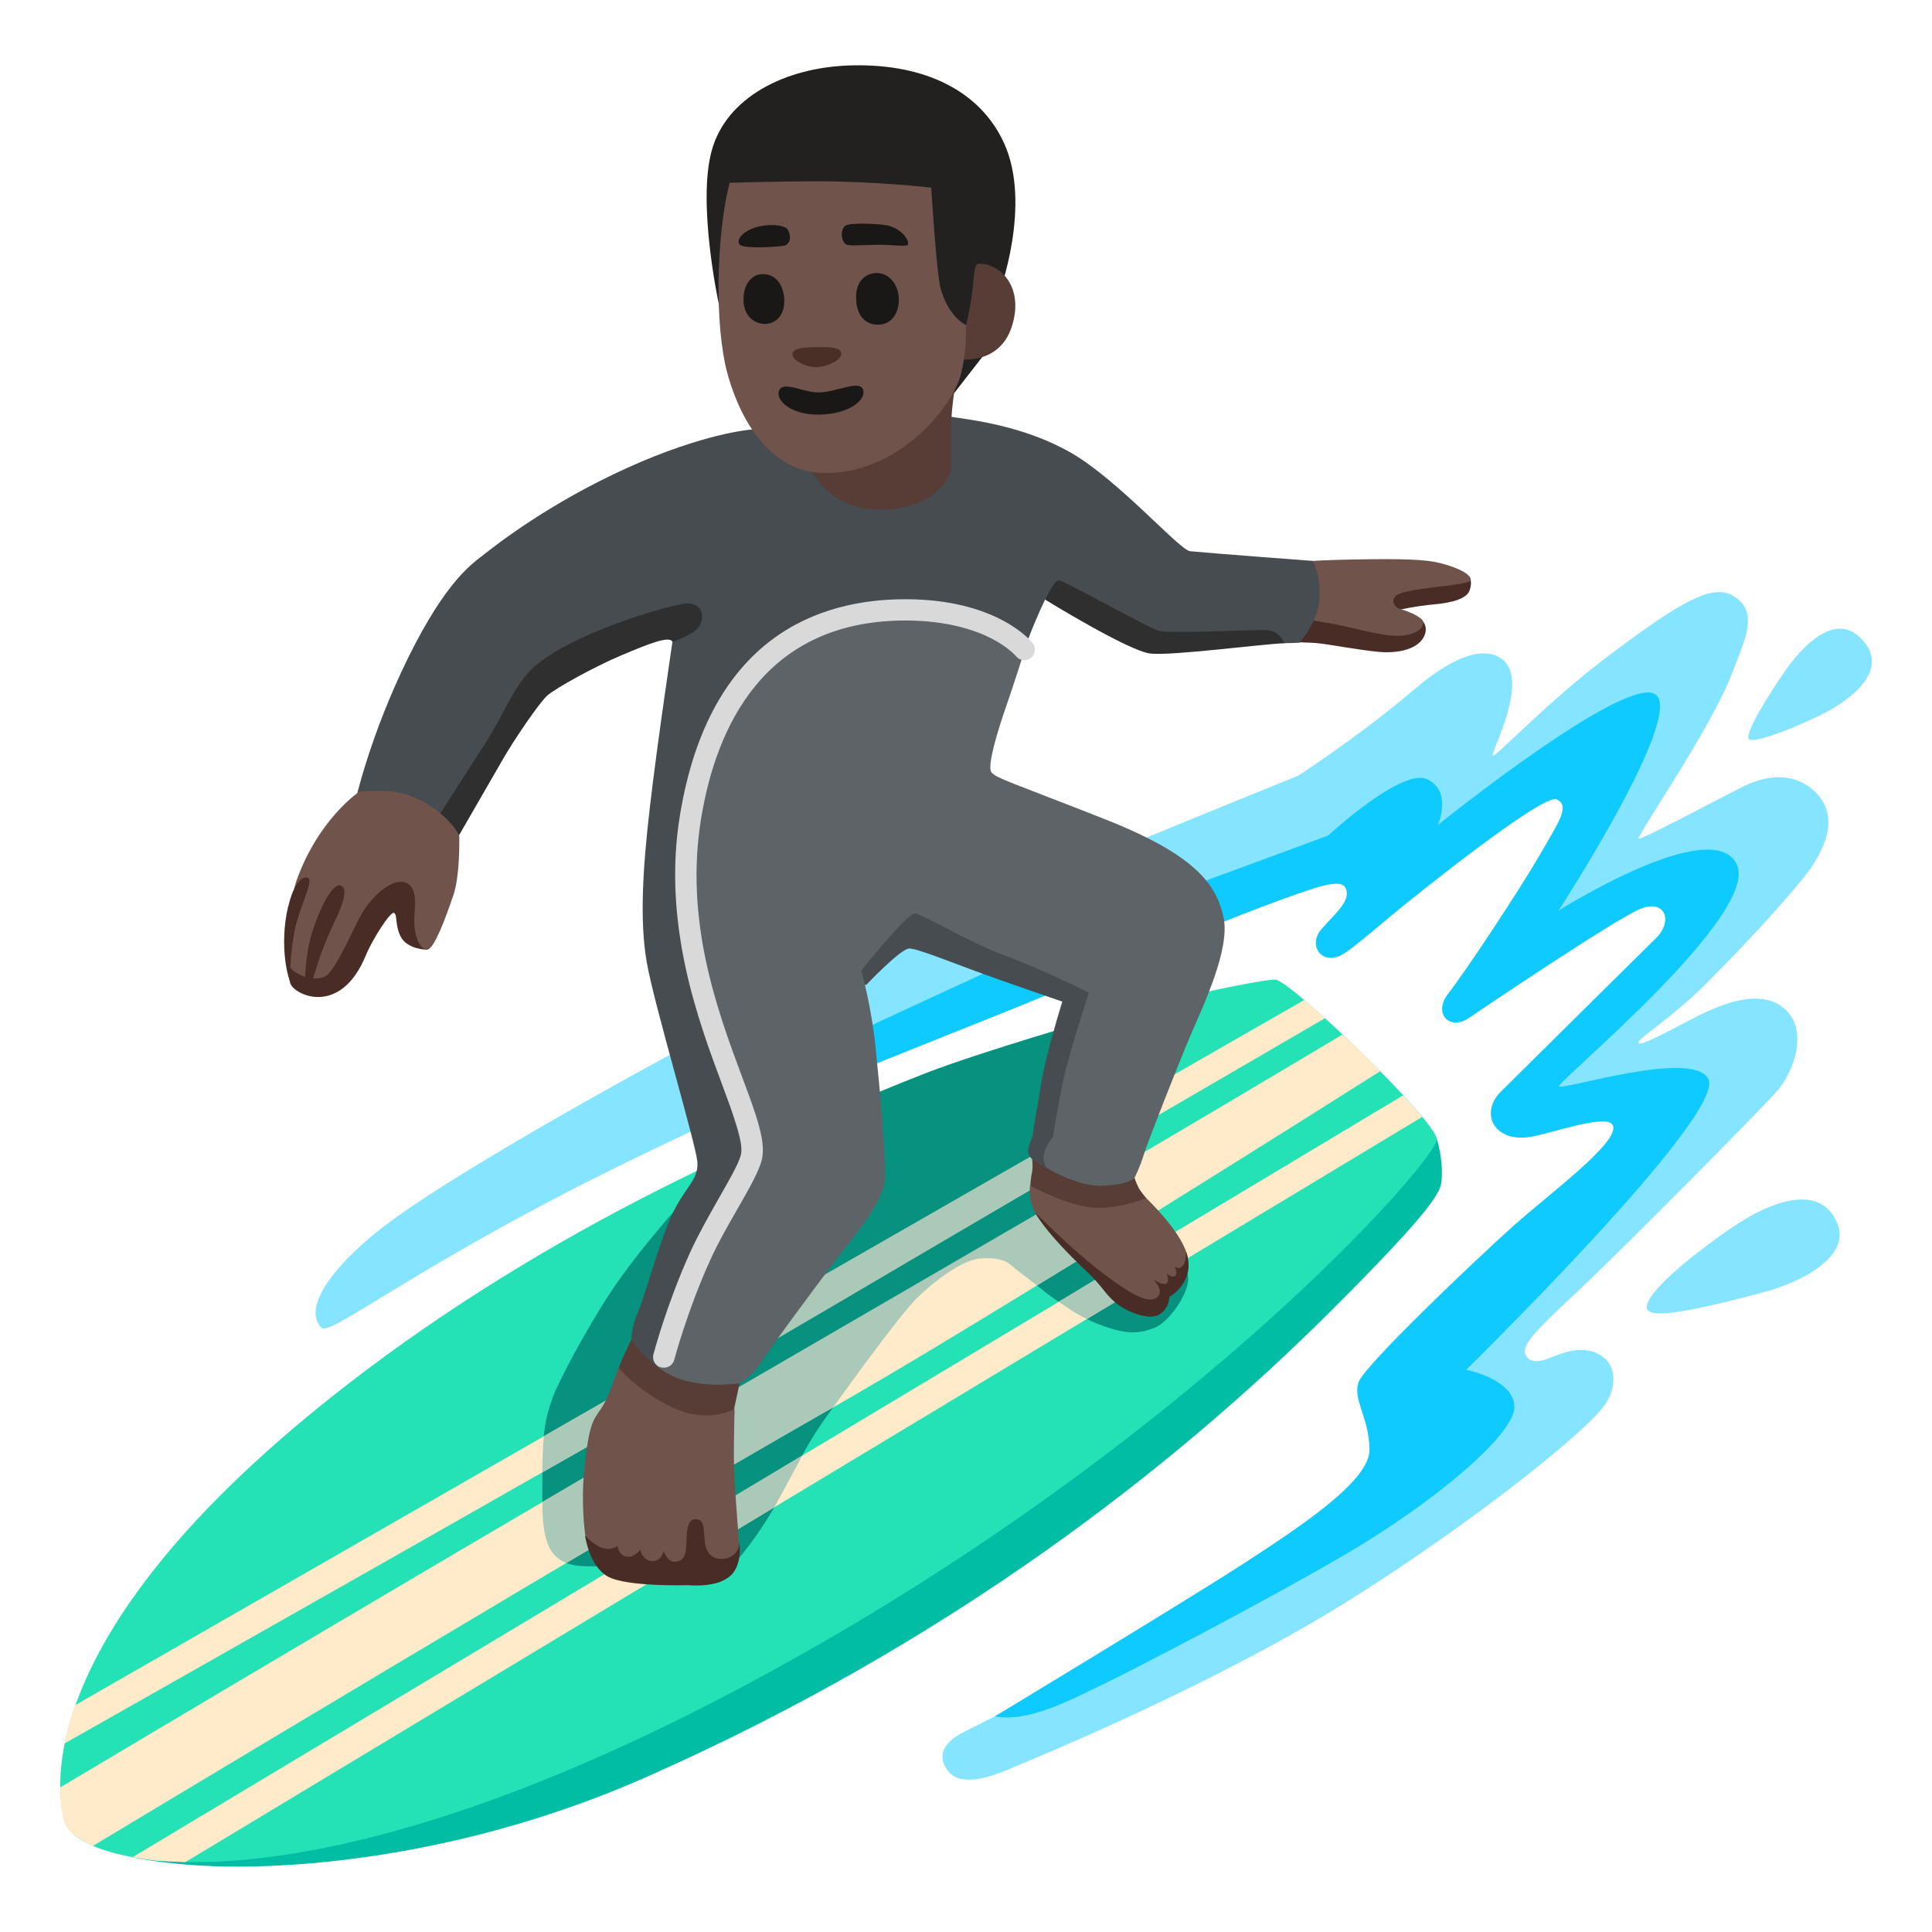 <?xml version="1.0" encoding="utf-8"?>
<!-- Generator: Adobe Illustrator 26.3.1, SVG Export Plug-In . SVG Version: 6.00 Build 0)  -->
<svg version="1.1" id="a" xmlns="http://www.w3.org/2000/svg" xmlns:xlink="http://www.w3.org/1999/xlink" x="0px" y="0px"
	 viewBox="0 0 128 128" style="enable-background:new 0 0 128 128;" xml:space="preserve">
<path style="fill:#492C25;" d="M90.41,38.01l-5.86,2.51l0.86,2.02c0,0,1.46,0.02,1.95,0.08c0.88,0.1,2.46,0.41,3.89,0.56
	s2.82-0.2,3.15-1.14c0.26-0.73-0.38-1.11-0.38-1.11l-1.62-0.47c0,0,1.43-0.32,2.62-0.42s2.12-0.38,2.33-0.89c0.24-0.6,0-0.95,0-0.95
	l-6.93-0.19C90.42,38.01,90.41,38.01,90.41,38.01z"/>
<path style="fill:#232020;" d="M50.99,25.61l-3.38-5.54c0,0-1.42-6.58-0.46-10.08c0.95-3.5,4.83-5.57,9.35-5.66
	c4.84-0.1,8.45,1.73,10.01,5.13c1.89,4.1-0.33,10.02-0.33,10.02l-1.04,4.09l-2.59,3.33l-11.57-1.3h0.01L50.99,25.61z"/>
<path style="fill:#85E4FF;" d="M86.92,102.19L65.9,113.72c0,0-2,1-2.34,1.19c-0.71,0.42-1.59,1.2-0.83,2.32s2.52,0.66,4.07,0
	c1.5-0.64,13.73-5.58,23.07-11.51c7.49-4.76,14.28-10.12,16.15-12.26c1.16-1.32,1.05-2.77,0.34-3.42c-1.23-1.13-2.9-0.38-3.65-0.08
	s-1.45,0.36-1.66-0.28s0.89-1.71,3.54-4.19s11.92-11.81,13.12-13.18s1.96-3.87,0.77-5.22c-1.42-1.62-3.89-0.88-6.31,0.38
	c-1.75,0.91-3.57,1.91-3.62,1.62s2.17-1.63,4.33-3.77c3.09-3.06,6.24-6.58,7.09-7.81c1.44-2.09,1.59-3.85,0.2-5.13
	c-1.08-0.99-2.73-1.26-4.74-0.24c-2.54,1.29-6.7,3.52-6.87,3.42s4.88-7.45,6.17-10.89c0.84-2.25,1.9-4.16,0.06-5.21
	c-1.36-0.78-3.4,0.39-7.87,3.72c-4.48,3.34-7.83,7.02-8.02,6.88s2.58-5.13,0.52-6.46c-1.15-0.75-3.08-0.18-5.7,2.06
	c-3.6,3.07-7.71,5.73-7.71,5.73S61.15,61.43,54.16,64.81c-6.98,3.37-22.46,11.86-28.15,16.01c-3.7,2.7-6.08,5.78-4.71,7.15
	c0.55,0.55,5.7-3.62,17.39-9.56c7.26-3.69,20.1-9.42,20.1-9.42l15.38-6.32l17.76-5.42l6.97-4.3l7.22-4.09l-4.09,11.88l9.39-2.57
	l0.56,3.05l-10.52,11.4h7.79l-1.04,3.05L93.92,92.13l-0.72,5.3L86.92,102.19L86.92,102.19L86.92,102.19z"/>
<path style="fill:#0FCAFF;" d="M65.9,113.72c0,0,12.77-7.72,16.32-10.02c3.55-2.31,8.51-5.5,8.51-7.63s-1.15-3.37-0.71-4.52
	s7.72-8.07,10.2-10.29c2.48-2.22,7.08-5.58,6.64-6.69c-0.33-0.83-3.93,0.48-5.4,0.74c-2.48,0.44-3.45-1.56-2.03-2.98
	c1.42-1.42,9.47-9.37,10.27-10.16c1.18-1.15,0.62-2.65-1.06-1.94s-10.57,6.69-11.25,7.17c-1.35,0.96-2.49-0.26-1.43-1.59
	s4.7-6.83,6.03-9.13s2.04-3.28,1.15-3.72s-9.59,6.57-10.56,7.37s-2.93,2.48-3.54,2.85c-1.46,0.89-2.42-0.54-1.5-1.61
	s2.02-1.91,1.6-2.75c-0.17-0.33-0.74-0.4-2.13,0.05c-5.07,1.62-16.71,6.7-19.95,7.99c-4.37,1.74-10.9,4.37-10.9,4.37l-0.53-2.31
	c0,0,16.76-7.89,20.75-9.31S88,55.35,88,55.35s4.88-4.52,6.56-3.72s0.71,3.02,0.71,3.02s12.68-10.2,14.46-8.6
	c1.77,1.6-6.47,14.28-6.47,14.28s10.11-6.39,11.79-3.1c1.68,3.28-11.85,14.39-11.75,14.73s8.93-2.51,9.89-0.45
	c1.12,2.41-16.05,19.24-16.05,19.24s3.19,0.62,3.19,2.48s-5.45,6.38-11.04,9.66c-5.59,3.28-14.51,7.9-16.37,8.78
	c-1.86,0.89-4.79,2.48-7.01,2.04l0,0L65.9,113.72z"/>
<path style="fill:#00BDA3;" d="M63.46,97.75L8.78,123.04c0,0,2.95,0.72,7.94,0.62c6.41-0.13,16.1-1.49,26.2-5.97
	c20.03-8.88,34.88-20.48,45.34-30.92c6.8-6.79,7.16-7.81,7.24-8.49c0.15-1.41-0.3-2.8-0.3-2.8L63.46,97.75L63.46,97.75L63.46,97.75z
	"/>
<path style="fill:#24E2B5;" d="M84.5,64.9c-1.07-0.12-33.5,5.82-60.11,25.78C0.8,108.38,3.91,119.82,4.38,120.89
	c1.19,2.73,15.14,6.38,43.77-8.59c29.62-15.49,47.16-35.52,47.04-36.83S85.57,65.02,84.5,64.9z"/>
<path style="fill:#06927F;" d="M46.04,78.7c0,0-3.5,3.74-5.64,7c-1.67,2.54-3.46,5.97-3.79,6.9c-0.49,1.38-0.68,2.28-0.68,5.34
	s-0.06,5.24,1.93,5.72c0.57,0.14,1.41,0.11,2.06,0.11c1.13,0,2.13-0.1,2.13-0.1l6.61-0.1c0,0,1.65-1.75,3.25-4.81
	s1.89-3.59,3.3-5.54c1.41-1.94,8.16-8.5,8.16-8.5l5.3,0.42c0,0,2.13,1.81,3.98,2.54c1.85,0.73,2.72,0.73,3.84,0.29
	s2.62-2.82,2.14-3.64s-5.83-6.17-5.83-6.17l-0.15-10.69c0,0-7.43,2.14-11.22,3.59c-3.79,1.46-13.5,5.64-13.5,5.64L46.04,78.7
	L46.04,78.7L46.04,78.7z"/>
<path style="fill:#FFEBC9;" d="M3.99,118.42c0,0,32.75-19.54,48.79-28.69s36.16-21.19,36.16-21.19s0.47,0.44,1.03,0.96
	c0.51,0.47,1.47,1.47,1.47,1.47S64.89,87.81,54.37,93.71C43.85,99.61,6.15,122.3,6.15,122.3s-1.45-0.64-1.81-1.4
	S3.99,118.43,3.99,118.42L3.99,118.42L3.99,118.42z"/>
<path style="fill:#FFEBC9;" d="M4.29,115.5c0,0,43.38-24.54,51.7-29.47c8.31-4.93,31.79-18.57,31.79-18.57s-0.46-0.43-0.68-0.62
	s-0.69-0.59-0.69-0.59L5,112.96c0,0-0.23,0.57-0.36,1.02c-0.18,0.63-0.35,1.51-0.35,1.51l0,0V115.5z"/>
<path style="fill:#FFEBC9;" d="M8.77,123.05l84.19-50.48c0,0,0.44,0.49,0.62,0.68S94.22,74,94.22,74l-81.94,49.37
	c0,0-1.6-0.06-1.98-0.1s-1.53-0.23-1.53-0.23l0,0L8.77,123.05z"/>
<path style="fill:#ABC9B8;" d="M36.03,95.15l5.14-2.95l0.46,2.11l-5.7,3.24c0,0,0-0.75,0.03-1.23
	C35.96,95.92,36.03,95.16,36.03,95.15L36.03,95.15L36.03,95.15z"/>
<path style="fill:#ABC9B8;" d="M39.54,102.36l-2.02,1.19c0,0-0.57-0.17-1-0.8c-0.68-1.02-0.58-3.24-0.58-3.24l3.66-2.14l-0.07,5
	h0.01L39.54,102.36z"/>
<polygon style="fill:#ABC9B8;" points="48.7,101.43 51.31,99.85 53.16,96.43 48.54,99.19 "/>
<path style="fill:#ABC9B8;" d="M48.46,97.13l6.76-3.91c0,0,4.33-6.09,5.63-7.32s2.99-2.42,4.06-2.52s1.73,0.14,2,0.38
	s1.78,1.4,1.78,1.4l2.98-1.8l-2.34-3.3L48.12,92.38l0.33,4.74l0,0L48.46,97.13z"/>
<polygon style="fill:#ABC9B8;" points="51.21,88.85 69.52,78.1 68.69,76.39 50.47,86.84 "/>
<path style="fill:#ABC9B8;" d="M70.13,86.25l2.73-1.65l1.55,1.35l-2.4,1.44c0,0-0.71-0.35-1.02-0.57s-0.85-0.57-0.85-0.57
	S70.13,86.25,70.13,86.25z"/>
<path style="fill:#464C4F;" d="M61.99,57.45l-7.67,8.07l3.08-0.28c0,0,2.28-2.4,2.84-2.4s3,1,4.99,1.72c2,0.72,5.15,1.8,5.15,1.8
	s-1.12,3.6-1.4,5.43s-0.48,2.68-0.52,3.16s-0.22,0.61-0.33,1.16c-0.08,0.42,0.24,0.67,0.24,0.67l1.37,1.16l4.04-5.31l1.04-8.51
	L62,57.45L61.99,57.45L61.99,57.45z"/>
<path style="fill:#5E6367;" d="M44.56,84.68l-1.96,6.68l5.39,1.24l1-0.95c0,0,0.86-0.43,1.48-1.44s3.25-4.53,4.72-6.49
	s3.39-4.06,3.44-5.68s-0.33-5.82-0.62-8.64s-0.95-5.11-0.95-5.11s3.05-3.77,3.53-3.77s3.58,1.91,6.06,2.82s5.49,2.43,5.49,2.43
	s-1.34,4.06-1.72,5.92s-0.67,3.67-0.67,3.67s-0.44,0.46-0.58,1.1c-0.27,1.24,1.72,2.67,1.72,2.67l3.34,0.05l0.94-1.15
	c0,0,0.4-0.81,0.59-1.48s2.29-6.01,3.1-7.92s2.67-5.73,2.2-7.87c-0.48-2.15-1.81-4.1-7.87-6.49s-7.21-2.71-7.51-3.11
	s0.44-2.81,0.97-4.33s1.1-3.34,1.1-3.34l-0.72-5.01l-17.9,0.95l-4.63,9.88l0.43,18.04l2.05,10.83l-2.43,6.49h0.01L44.56,84.68z"/>
<path style="fill:#70534A;" d="M85.65,37.3c0,0,0.4-0.16,3.88-0.23s4.96,0,5.86,0.23c1.16,0.29,2.07,0.73,2.04,1.12
	s-3.48,0.44-4.72,0.92c-0.61,0.24-0.45,0.85,0.04,1c0.59,0.19,1.05,0.36,1.43,0.68c0.35,0.3-0.12,1.17-1.77,1.1
	c-1.22-0.05-2.75-0.54-4-0.77S85.6,40.9,85.6,40.9l0.06-3.61h-0.01V37.3z"/>
<path style="fill:#2F2F2F;" d="M68.08,35.53l1.17,4.2c0,0,5.53,3.41,6.97,3.57s7.64-0.66,8.84-0.68s-0.32-4.37-0.32-4.37
	l-16.66-2.71l0,0V35.53z"/>
<path style="fill:#2F2F2F;" d="M27.37,50.75l0.74,4.9l2.25-0.22c0,0,2.27-3.93,2.97-5.15s2.39-3.72,2.93-4.2s3.14-1.92,4.9-2.66
	s3.3-1.38,3.41-0.85c0.16,0.78,2.82-0.32,2.82-0.32L47.5,39l-11.23,2.45l-8.89,9.31h-0.01L27.37,50.75z"/>
<path style="fill:#464C4F;" d="M23.54,53.09c0,0,0.96-4.36,3.51-9.53c2.55-5.16,4.26-6.23,5.06-6.86s4.26-3.35,9.42-5.69
	s8.25-2.55,8.25-2.55s11.81-1.06,13.2-0.85c1.39,0.21,4.84,0.59,7.98,2.39s7.2,6.46,7.89,6.52c1.7,0.16,8.1,0.64,8.1,0.64
	s0.55,0.84,0.47,2.45s-1.32,2.97-1.32,2.97s-0.52,0.03-0.99,0.03c-0.13-0.19-0.34-0.73-1.03-0.84s-6.1,0.24-7.27,0.03
	c-0.58-0.1-6.12-3.25-6.65-3.35s-2.08,3.99-2.08,3.99l-4.68-1.7l-5.53-0.27l-5.59,2.13l-3.46,2.87l-3.03,7.66l-0.32,7.61l1.06,6.12
	l2.61,9.05l-0.32,3.46l-2.7,4.31l-2.73,7.02l-1.28,0.05l-0.28-1.96c0,0-0.04-0.75,0.44-1.87s1.38-4.52,2.23-6.39s1.81-2.34,1.7-3.57
	s-2.87-10.43-3.35-13.2s-0.27-6.17,0.21-10.32s1.49-10.91,1.49-10.91s1.6-0.53,1.86-1.17s0.05-1.38-0.85-1.38s-7.96,1.98-10.41,4.43
	c-1.1,1.1-1.85,3.02-2.86,4.61c-1.24,1.95-2.48,3.89-3.46,5.4C27.15,56.99,23.53,53.08,23.54,53.09L23.54,53.09L23.54,53.09z"/>
<path style="fill:#573D36;" d="M53.9,29.48l-0.12,1.75c0,0,1.22,2.49,4.4,2.53c3.87,0.04,4.75-2.23,4.81-2.61s0.05-1.51,0.03-2.93
	c0-1.34,0.35-3.01,0.35-3.62C63.37,23.47,53.89,29.48,53.9,29.48L53.9,29.48L53.9,29.48z"/>
<path style="fill:#573D36;" d="M63.46,23.79c0,0,2.72,0.47,3.57-2.14s-0.75-4.21-2.18-4.18c-0.47,0.01-0.18,1.38-0.84,4.06
	c-0.23,0.92-0.54,2.25-0.54,2.25h-0.01L63.46,23.79z"/>
<path style="fill:#D9D9D9;" d="M43.97,90.61c-0.06,0-0.12,0-0.18-0.02c-0.38-0.1-0.6-0.48-0.5-0.86c0.04-0.14,0.89-3.35,2.43-6.75
	c0.57-1.25,1.29-2.51,1.92-3.62c0.65-1.14,1.27-2.21,1.44-2.82c0.22-0.77-0.46-2.6-1.25-4.72c-1.58-4.24-3.98-10.66-2.77-17.88
	c1.96-11.77,9.2-14.24,14.92-14.24c6.07,0,8.34,2.78,8.43,2.9c0.24,0.3,0.19,0.75-0.11,0.99s-0.74,0.19-0.98-0.11
	c0,0-0.5-0.6-1.63-1.18c-1.06-0.54-2.91-1.19-5.7-1.19c-9.39,0-12.54,7.1-13.53,13.06c-1.14,6.85,1.08,12.81,2.7,17.16
	c0.95,2.54,1.64,4.38,1.29,5.6c-0.22,0.77-0.85,1.87-1.57,3.13c-0.62,1.08-1.33,2.31-1.86,3.5c-1.49,3.29-2.34,6.5-2.35,6.53
	c-0.08,0.32-0.37,0.52-0.68,0.52C43.99,90.61,43.97,90.61,43.97,90.61z"/>
<path style="fill:#85E4FF;" d="M115.86,48.95c0.32,0.46,4.38-1.29,5.6-2.03c1.98-1.2,3.55-2.93,1.79-4.67s-3.95,0.73-4.95,2.15
	C117.47,45.59,115.57,48.53,115.86,48.95z"/>
<path style="fill:#85E4FF;" d="M109.14,86.74c0.31,0.81,4.67-0.33,7.64-1.11s5.82-2.54,4.94-4.6c-1.12-2.66-4.36-1.5-7.05,0.35
	c-2.68,1.85-5.89,4.45-5.54,5.37h0.01V86.74z"/>
<path style="fill:#70534A;" d="M48.34,12.11c0,0,3.52-0.1,5.74-0.1c3.97,0,7.62,0.42,7.62,0.42s0.33,5.5,0.6,6.59
	c0.5,1.99,1.71,2.52,1.71,2.52s0.05,2.24-0.49,3.7c-0.79,2.12-4.28,6.28-9.1,6.09c-4.23-0.17-5.94-5.17-6.37-7.18
	c-0.78-3.7-0.44-9.31,0.29-12.03l0,0V12.11z"/>
<g>
	<path style="fill:#1A1717;" d="M56.03,16.18c-0.34-0.29-0.34-0.99-0.03-1.22s2.27-0.14,2.82-0.02c0.89,0.2,1.47,1,1.32,1.28
		c-0.08,0.14-1.13-0.02-2.07,0S56.18,16.31,56.03,16.18z"/>
	<path style="fill:#1A1717;" d="M48.99,16.18c-0.24-0.36,0.34-0.96,1.32-1.18c0.85-0.19,1.7-0.06,1.87,0.2
		c0.19,0.31,0.28,0.85-0.16,1.06c-0.18,0.08-2.8,0.27-3.03-0.07l0,0V16.18z"/>
</g>
<g>
	<path style="fill:#1A1717;" d="M58.16,18.09c-0.7-0.03-1.48,0.42-1.44,1.71c0.04,1.18,0.67,1.74,1.51,1.71s1.32-0.76,1.32-1.67
		s-0.58-1.71-1.4-1.75C58.15,18.09,58.16,18.09,58.16,18.09z"/>
	<path style="fill:#1A1717;" d="M50.52,18.16c-0.67,0-1.26,0.62-1.26,1.67s0.63,1.59,1.37,1.63s1.37-0.58,1.33-1.59
		S51.4,18.16,50.52,18.16z"/>
</g>
<path style="fill:#4A2F27;" d="M54.21,24.32c0.7-0.06,1.54-0.47,1.53-0.9s-0.91-0.44-1.61-0.42s-1.63,0.01-1.62,0.48
	S53.55,24.38,54.21,24.32z"/>
<path style="fill:#1A1717;" d="M54.23,26c-1.04,0-2.3-0.77-2.6-0.15s0.73,1.65,2.63,1.62c2.08-0.03,3.18-1.04,2.91-1.68
	S55.39,26,54.23,26z"/>
<path style="fill:#573D36;" d="M71.36,81.46l-3.1-2.89c0,0,0.02-0.48,0.12-0.95c0.07-0.34,0-0.83,0-0.83s2.61,1.81,4.52,1.77
	s2.26-0.53,2.26-0.53s0.12,0.36,0.27,0.65s0.53,0.72,0.53,0.72l-0.34,0.98l-4.25,1.08C71.37,81.46,71.36,81.46,71.36,81.46z"/>
<path style="fill:#573D36;" d="M41.18,93.97l-0.21-3.3c0,0,0.25-0.64,0.41-0.97s0.44-0.93,0.44-0.93s1.38,2,3.26,2.61
	S49,91.64,49,91.64l-0.37,1.73l-1.49,2.43L41.18,93.97L41.18,93.97L41.18,93.97z"/>
<path style="fill:#70534A;" d="M68.24,78.54c0,0.21-0.21,1.31,0.84,2.5c0.88,1,3.34,3.62,4.16,4.39s1.31,1.2,1.66,1.38
	c0.95,0.49,1.64,0.39,1.92,0.22s0.52-0.64,0.52-0.64l0.1-0.64l0.35-0.22c0,0,1.12-0.64,0.89-2.21s-2.75-3.95-2.75-3.95
	s-1.66,0.71-3.29,0.65C70.73,79.95,68.25,78.53,68.24,78.54L68.24,78.54L68.24,78.54z"/>
<path style="fill:#492C25;" d="M21.06,60.85l-2.15,2.17c0,0,0.19,1.7,0.32,2.12c0.22,0.76,3.31,2.29,5.01-1.85
	c0.43-1.05,1.62-2.91,1.86-2.81s0.06,0.8,0.44,1.56c0.44,0.88,1.76,0.88,1.76,0.88l0.78-4.77l-3.75-0.95l-4.26,3.65
	C21.07,60.85,21.06,60.85,21.06,60.85z"/>
<path style="fill:#70534A;" d="M23.8,52.46c0,0,1.66-0.21,2.84,0.1c2.45,0.66,3.79,2.57,3.79,2.87s0.04,2.56-0.38,3.84
	c-0.52,1.55-1.28,3.57-1.72,3.64s-1.02-0.85-0.86-2.5c0.09-0.96,0.04-2.14-1.14-1.97c-0.37,0.05-1.66,0.66-2.61,2.55
	c-0.64,1.28-1.53,3.24-2.1,3.65s-2.05,0.13-2.56-0.78s0.31-4.72,0.57-5.48C21.09,54.26,23.79,52.46,23.8,52.46L23.8,52.46
	L23.8,52.46z"/>
<path style="fill:#70534A;" d="M40.98,90.62c0,0-0.2,0.54-0.46,1.26c-0.65,1.75-1.01,1.6-1.35,2.65c-0.2,0.62-0.39,1.93-0.5,3.29
	c-0.13,1.7,0.02,3.5,0.15,4.12c0.35,1.68,1.08,2.6,2.78,2.85s3.35,0.18,3.35,0.18s1.98,0.09,2.67-0.14
	c0.95-0.32,1.37-1.33,1.37-2.02s-0.33-3.98-0.36-5.67s0.04-3.81,0.04-3.81s-1.62,1.01-3.93,0S40.98,90.62,40.98,90.62L40.98,90.62z"
	/>
<path style="fill:#492C25;" d="M22.59,58.68c-0.47-0.21-1.24,1.08-1.86,2.93c-0.51,1.52-0.54,3.4-0.51,3.57
	c0.02,0.15,0.22,0.24,0.36,0.08c0.13-0.1,0.4-1.54,1.23-3.42c0.4-0.91,1.47-2.86,0.79-3.15l0,0L22.59,58.68z"/>
<path style="fill:#492C25;" d="M19.09,60.05c-0.63,2.7,0.04,4.96,0.17,5c-0.13-0.44,0.07-2.84,0.4-3.98
	c0.42-1.44,1.06-2.69,0.76-2.89s-0.95,0.23-1.32,1.88L19.09,60.05z"/>
<path style="fill:#492C25;" d="M48.96,102.3c0,0.43-0.38,0.93-1.05,0.98s-1.14-0.33-1.22-1.17s-0.02-1.48-0.62-1.46
	s-0.57,0.98-0.6,1.65c-0.01,0.3,0.02,1.15-0.75,1.17c-0.54,0.02-0.75-0.73-0.75-0.73s-0.12,0.75-0.82,0.68
	c-0.6-0.06-0.74-0.75-0.74-0.75s-0.39,0.57-0.92,0.46c-0.53-0.12-0.58-0.72-0.58-0.72s-0.35,0.35-1.01,0.14
	c-0.59-0.19-1.14-0.82-1.14-0.82s0.27,2.03,1.51,2.72c1.22,0.68,5.13,0.58,5.32,0.57c0.57,0.05,1.87,0.08,2.69-0.53
	c1.04-0.76,0.67-2.63,0.67-2.2L48.96,102.3z"/>
<path style="fill:#492C25;" d="M68.56,80.3c0,0,0.59,1.26,3.41,3.91c1.01,0.95,1.22,1.47,1.86,2.03c0.88,0.76,2.32,1.21,2.92,0.88
	c0.75-0.42,0.72-1.2,0.72-1.2s0.58-0.26,1.02-1.07c0.52-0.94,0.09-1.93,0.09-1.93s0.02,0.79-0.28,1.01c-0.23,0.17-0.48,0-0.48,0
	s0.25,0.43,0.03,0.6s-0.56-0.16-0.56-0.16s0.22,0.47,0,0.65c-0.23,0.2-0.89-0.27-0.89-0.27s0.93,0.93,0.1,1.29
	c-0.58,0.25-1.65-0.35-3.29-1.58c-2.18-1.62-4.66-4.16-4.66-4.16H68.56z"/>
</svg>
